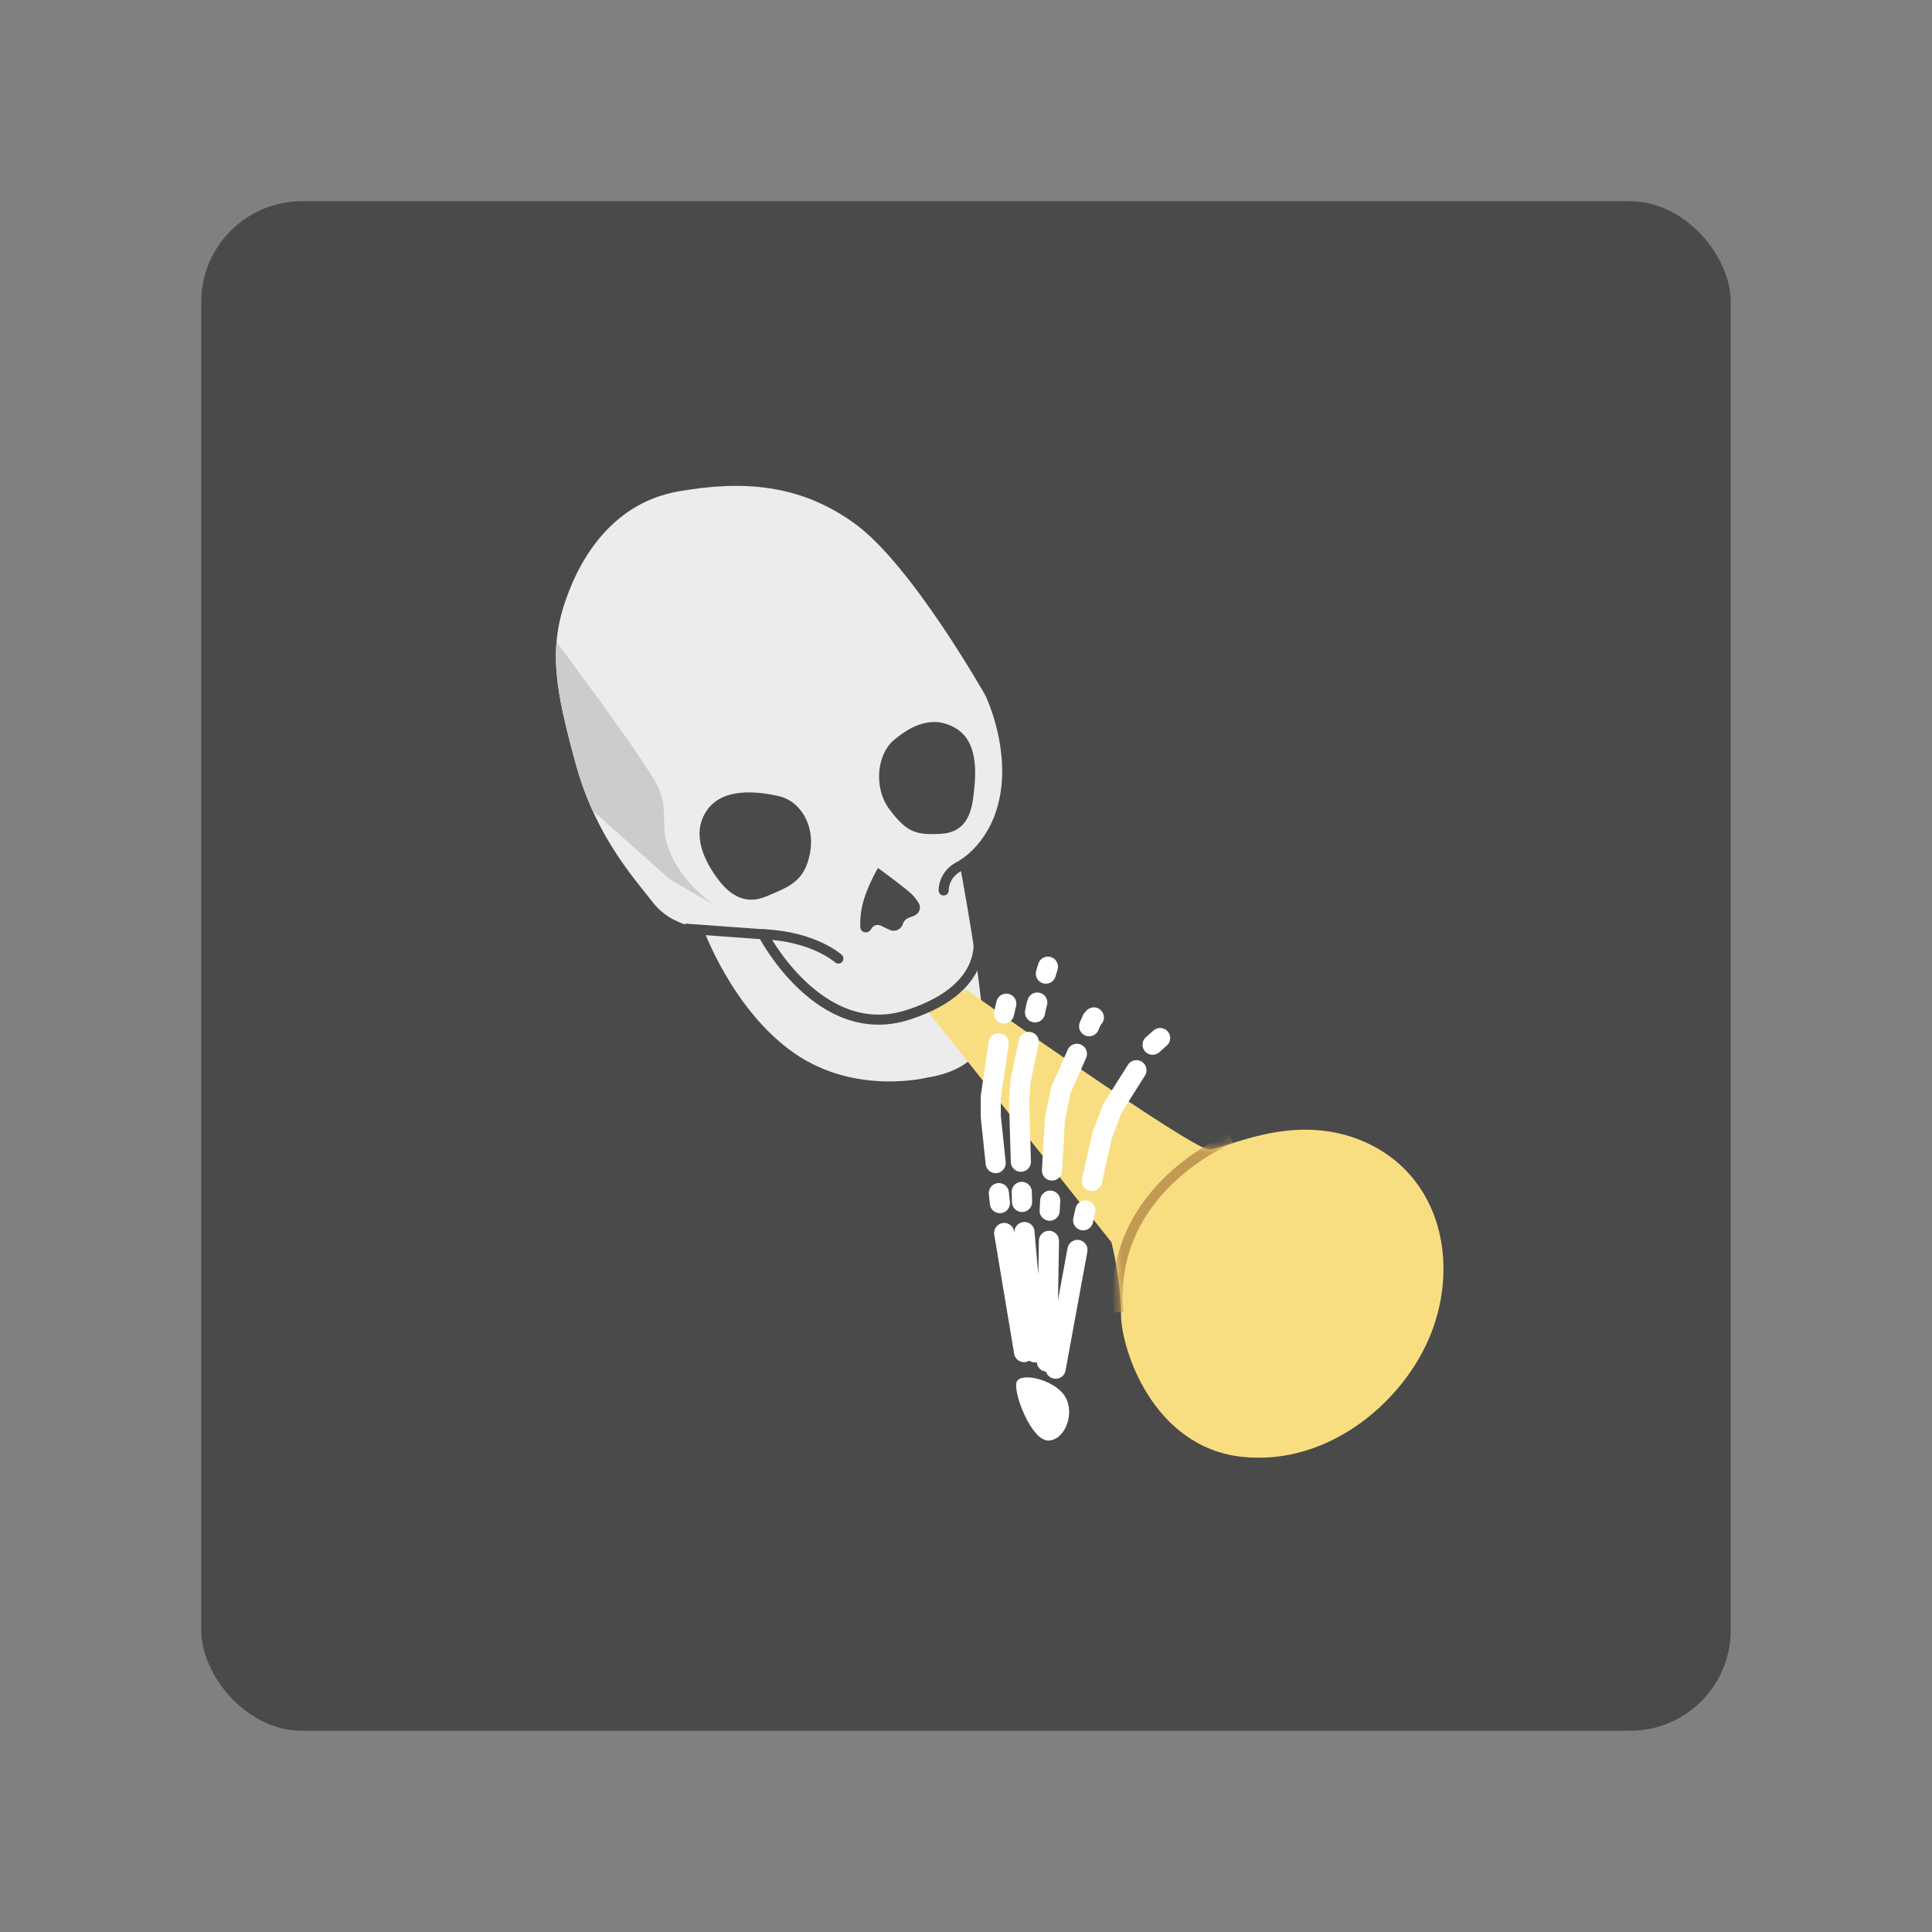 <svg xmlns="http://www.w3.org/2000/svg" width="192" height="192" fill="none"><rect width="100%" height="100%" fill="#808080" stroke="none"/><rect width="152" height="152" x="20" y="20" fill="#4A4A4A" rx="10"/><path fill="#ECECEC" fill-rule="evenodd" d="M69.86 92.234s2.895 8.126 9.055 12.416c6.16 4.289 13.345 2.415 13.345 2.415s5.149-.627 5.405-4.212c.257-3.586-2.358-17.32-2.358-17.32s3.334-1.772 4.125-6.746c.792-4.975-1.51-9.687-1.51-9.687s-7.245-12.825-12.847-16.969c-5.601-4.143-11.502-4.38-17.664-3.294-6.162 1.085-9.592 6.052-11.252 10.968-1.66 4.915-.912 8.929 1.072 16.15 1.985 7.22 5.787 11.302 7.65 13.727 1.864 2.425 4.98 2.552 4.98 2.552Z" clip-rule="evenodd"/><path fill="#CCC" fill-rule="evenodd" d="m58.88 80.54 7.7 6.861 4.591 2.639s-2.816-1.685-4.375-4.873c-.779-1.592-.792-2.712-.805-3.794-.013-1.085-.025-2.132-.807-3.577-1.392-2.571-8.366-11.98-9.877-14.009-.297 3.415.492 6.956 1.924 12.167a31.233 31.233 0 0 0 1.65 4.585Z" clip-rule="evenodd"/><path fill="#F9DE81" fill-rule="evenodd" d="M96 98.33s22.454 15.902 24.135 15.902c1.682 0 8.474-3.889 15.551-.721 7.077 3.168 9.248 11.16 6.792 18.3-2.456 7.139-10.274 13.941-19.084 12.963-8.81-.977-11.988-10.69-11.988-14.158 0-3.467-.953-7.166-.953-7.166L92.23 100.545 96 98.33Z" clip-rule="evenodd"/><mask id="a" width="52" height="47" x="92" y="98" maskUnits="userSpaceOnUse" style="mask-type:luminance"><path fill="#fff" fill-rule="evenodd" d="M96 98.33s22.454 15.902 24.135 15.902c1.682 0 8.474-3.889 15.551-.721 7.077 3.168 9.248 11.16 6.792 18.3-2.456 7.139-10.274 13.941-19.084 12.963-8.81-.977-11.988-10.69-11.988-14.158 0-3.467-.953-7.166-.953-7.166L92.23 100.545 96 98.33Z" clip-rule="evenodd"/></mask><g mask="url(#a)"><path stroke="#C39A54" d="M122.334 113.127s-12.282 4.923-11.207 17.276"/></g><path stroke="#4A4A4A" d="m68.073 92.287 7.76.563s5.602 10.849 14.405 8.006c8.803-2.844 6.837-8.455 6.837-8.455"/><path fill="#4A4A4A" fill-rule="evenodd" d="M89.728 91.822a.967.967 0 0 1-1.337.579l-.864-.413a.704.704 0 0 0-.924.304c-.313.587-1.11.438-1.114-.228a9.383 9.383 0 0 1 .168-1.903c.38-1.858 1.596-3.901 1.596-3.901s2.637 1.91 3.356 2.609c.273.265.505.585.687.88.294.472.042 1.061-.477 1.263l-.52.203a.967.967 0 0 0-.571.607Z" clip-rule="evenodd"/><path stroke="#4A4A4A" stroke-linecap="round" d="M83.314 95.261s-2.411-2.202-7.459-2.416M93.78 88.49s-.072-1.968 2.22-2.654"/><path fill="#4A4A4A" fill-rule="evenodd" d="M77.38 79.112c-2.118-.464-5.587-.903-7.177 1.492-1.59 2.395-.052 5.113 1.027 6.608 1.079 1.495 2.633 2.84 4.934 1.868 2.3-.972 3.798-1.49 4.332-4.293.535-2.804-.999-5.21-3.116-5.675Zm11.418-5.534c1.568-1.32 3.78-2.645 6.203-1.191 2.422 1.453 1.94 5.093 1.713 6.887-.227 1.794-.88 3.476-3.254 3.594-2.373.118-3.306-.11-5.027-2.38-1.721-2.268-1.202-5.59.365-6.91Z" clip-rule="evenodd"/><path stroke="#fff" stroke-dasharray="12 3 1 3" stroke-linecap="round" stroke-width="2" d="m101.771 134.369-2.284-13.668-1.026-9.757v-1.938l1.058-7.183.864-3.703m2.469 36.272-1.271-14.574-.304-10.36.143-2.045 1.585-7.5 1.136-3.845m-.109 39.245.259-14.627.545-9.428.592-2.925 3.102-7.017 2.075-2.417m-5.698 37.12 2.586-14.081 2.017-9.024 1.018-2.741 4.003-6.34 2.311-2.043"/><path fill="#fff" fill-rule="evenodd" d="M101 137.436c.239-1.171 3.765-.37 4.826 1.316 1.062 1.686 0 4.406-1.654 4.406-1.655 0-3.412-4.551-3.172-5.722Z" clip-rule="evenodd"/></svg>